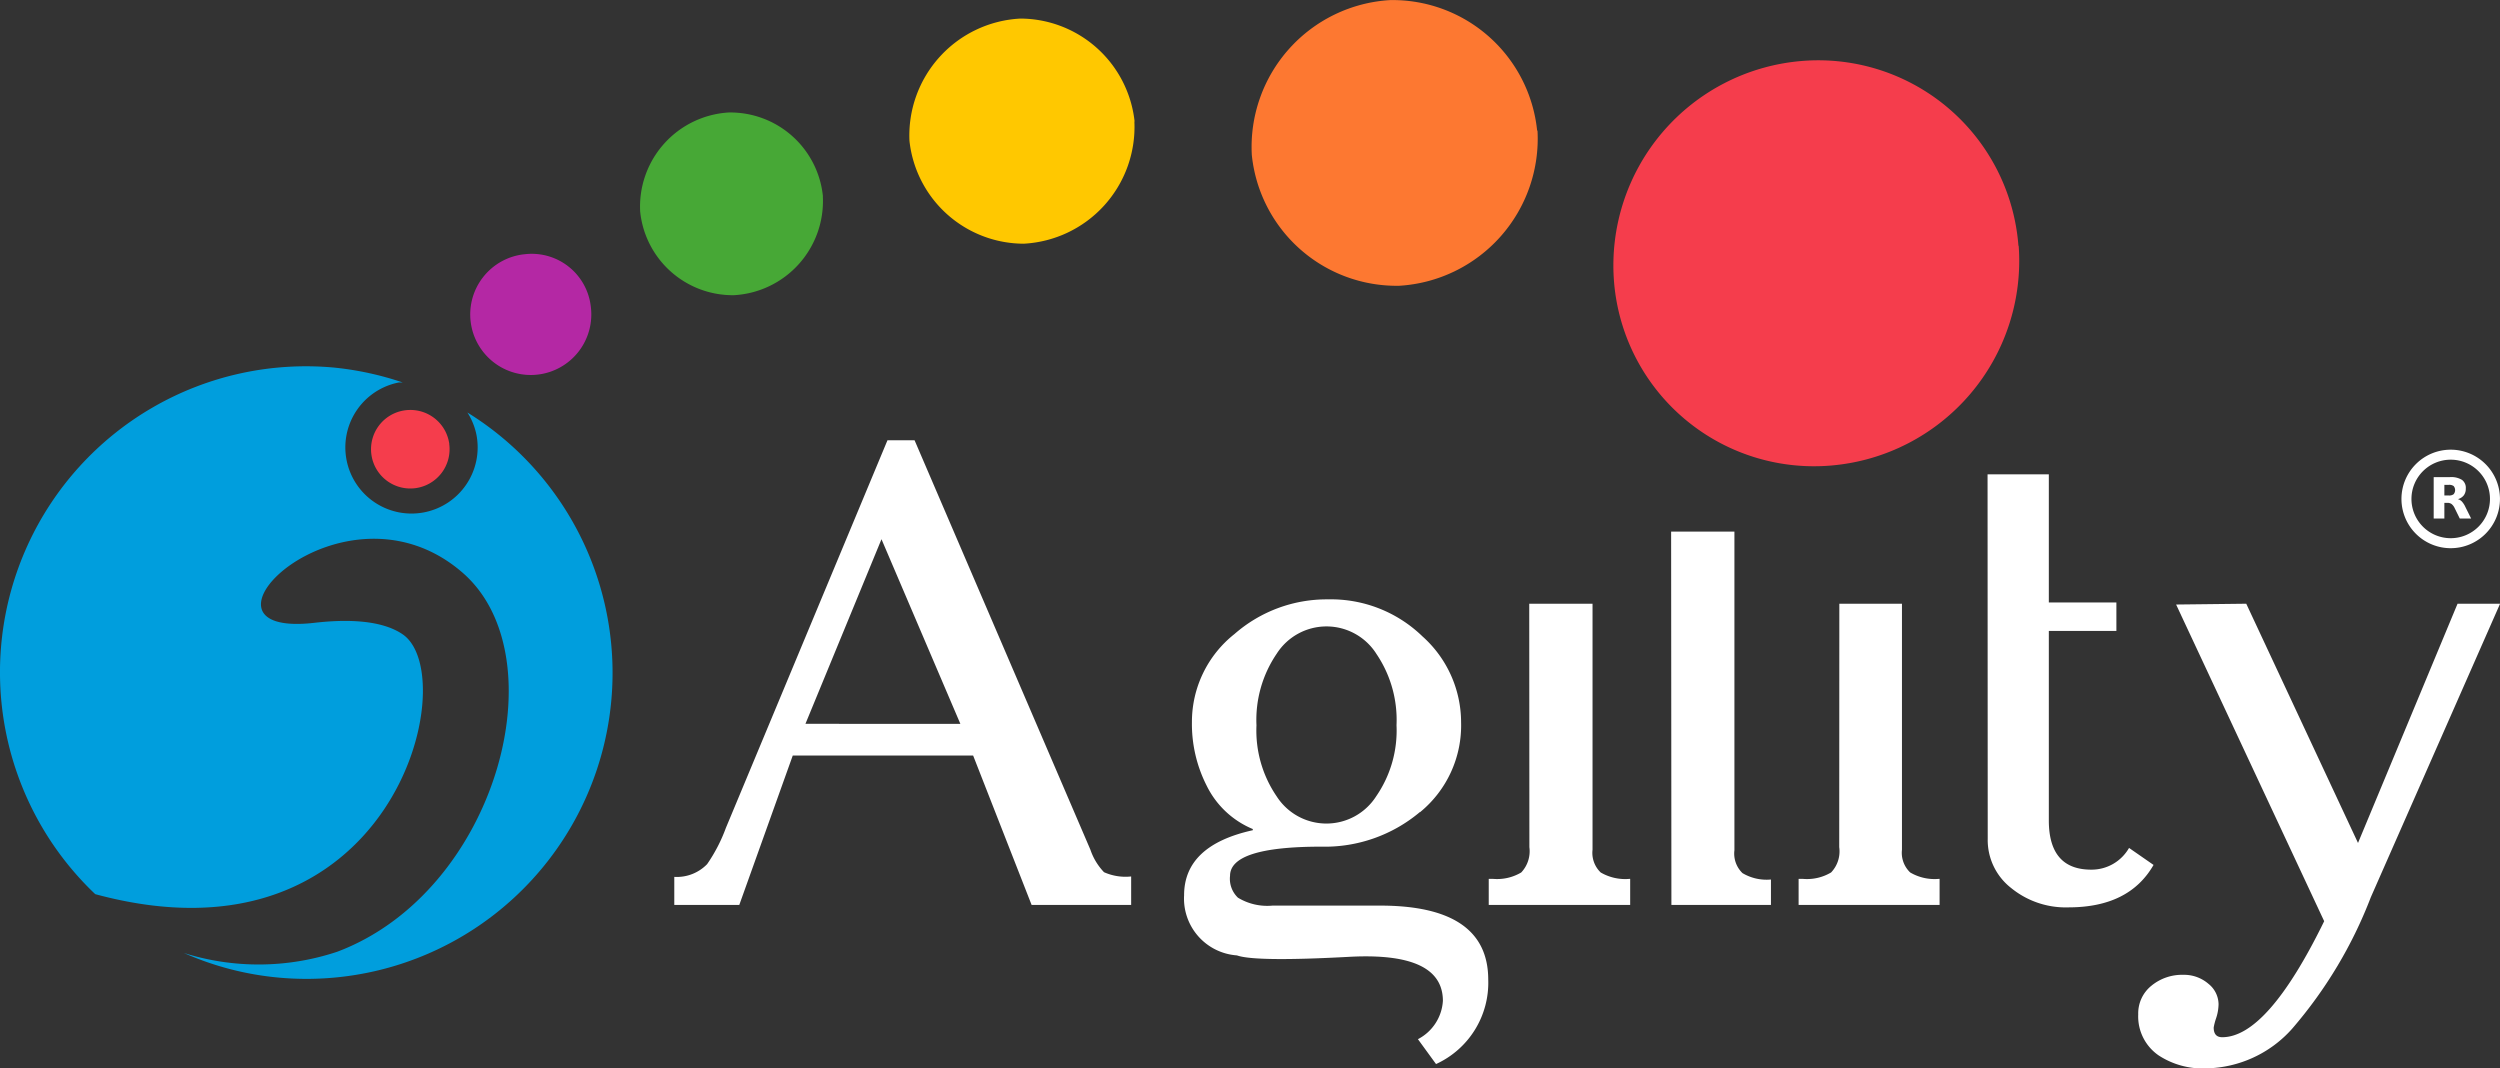 <svg xmlns="http://www.w3.org/2000/svg" width="158" height="67.525" viewBox="0 0 158 67.525">
    <rect x="0" y="0" width="158" height="67.525" fill="#333333" stroke="none"/>
    <defs>
        <style>
            .cls-1{fill:#fff}.cls-4{fill:#f53d4c}
        </style>
    </defs>
    <g id="Group_89" transform="translate(-363 -6505)">
        <path id="Path_1664" d="M277.587 278.993h-11.4l-3.379 9.441H258.7v-1.772a2.669 2.669 0 0 0 2.076-.806 10.167 10.167 0 0 0 1.184-2.287l10.213-24.5h1.713L285 284.948a3.822 3.822 0 0 0 .858 1.417 3.315 3.315 0 0 0 1.716.27v1.8h-6.291zm-.806-2l-4.986-11.672-4.806 11.667z" class="cls-1" transform="translate(146.915 6273.757)"/>
        <path id="Path_1650" d="M316.83 285.992a9.338 9.338 0 0 1-6.244 2.19q-5.753 0-5.758 1.841a1.651 1.651 0 0 0 .5 1.384 3.567 3.567 0 0 0 2.184.5h6.8q6.829 0 6.834 4.679a5.65 5.65 0 0 1-3.3 5.335l-1.144-1.572a2.925 2.925 0 0 0 1.578-2.419q0-3.106-5.931-2.785t-7.085-.091a3.6 3.6 0 0 1-3.34-3.8q0-3.15 4.341-4.111v-.075a5.663 5.663 0 0 1-2.925-2.761 8.587 8.587 0 0 1-.921-4 7.076 7.076 0 0 1 2.69-5.564 8.845 8.845 0 0 1 5.914-2.19 8.3 8.3 0 0 1 5.966 2.34 7.29 7.29 0 0 1 2.441 5.416 7.085 7.085 0 0 1-2.594 5.694m-2.767-10.019a3.734 3.734 0 0 0-6.29 0 7.437 7.437 0 0 0-1.281 4.529 7.362 7.362 0 0 0 1.275 4.487 3.734 3.734 0 0 0 6.29 0 7.32 7.32 0 0 0 1.286-4.494 7.438 7.438 0 0 0-1.286-4.529" class="cls-1" transform="translate(135.911 6270.327)"/>
        <path id="Path_1651" d="M330.322 272.926h4v15.549a1.714 1.714 0 0 0 .515 1.435 3.071 3.071 0 0 0 1.825.406h.039v1.647h-8.939v-1.647h.27a2.99 2.99 0 0 0 1.784-.406 1.955 1.955 0 0 0 .515-1.6z" class="cls-1" transform="translate(129.326 6270.229)"/>
        <path id="Path_1652" d="M343.226 266.812h4v20.141a1.716 1.716 0 0 0 .509 1.441 2.982 2.982 0 0 0 1.8.405v1.608h-6.291z" class="cls-1" transform="translate(125.389 6271.786)"/>
        <path id="Path_1653" d="M356.61 272.926h3.958v15.549a1.713 1.713 0 0 0 .52 1.435 3.044 3.044 0 0 0 1.818.406h.04v1.647h-8.91v-1.647h.269a2.971 2.971 0 0 0 1.784-.406 1.925 1.925 0 0 0 .514-1.6z" class="cls-1" transform="translate(122.636 6270.229)"/>
        <path id="Path_1654" d="M370.058 261.954h3.872v8.1h4.27v1.8h-4.27v11.974q0 3.118 2.691 3.111a2.727 2.727 0 0 0 2.379-1.373l1.549 1.075c-1.029 1.789-2.813 2.682-5.381 2.682a5.45 5.45 0 0 1-3.626-1.229 3.841 3.841 0 0 1-1.474-3.105z" class="cls-1" transform="translate(118.556 6273.023)"/>
        <path id="Path_1645" d="M389.658 272.926l7.063 15.12 6.291-15.12h2.688l-8.165 18.54a28.114 28.114 0 0 1-4.987 8.332 7.45 7.45 0 0 1-5.416 2.494 5.082 5.082 0 0 1-2.991-.806 2.989 2.989 0 0 1-1.31-2.607 2.239 2.239 0 0 1 .83-1.807 3.04 3.04 0 0 1 2.012-.692 2.354 2.354 0 0 1 1.6.572 1.672 1.672 0 0 1 .635 1.286 2.936 2.936 0 0 1-.16.9 3.789 3.789 0 0 0-.148.572c0 .406.177.613.537.613q2.86 0 6.446-7.332l-9.358-20.014z" class="cls-1" transform="translate(115.305 6270.229)"/>
        <path id="Path_1673" fill="#009edd" d="M231.062 255.715a4.1 4.1 0 0 1 .572 1.412 4.181 4.181 0 1 1-4.9-3.311h.236a19.6 19.6 0 0 0-4.29-.936 19.34 19.34 0 0 0-15.139 33.276c18.791 5.084 23.291-13.725 19.444-16.412-1.447-1-3.86-.936-5.587-.738-8.921 1.029 1.778-9.75 9.358-3.168 6.137 5.329 2.168 20.169-7.932 23.961a15.705 15.705 0 0 1-9.682.074 19.058 19.058 0 0 0 5.987 1.556 19.341 19.341 0 0 0 11.932-35.714z" transform="translate(161.478 6275.355)"/>
        <path id="Path_1689" fill="#b428a4" d="M249.018 247.62a3.826 3.826 0 1 1-4.265-3.328l.153-.016a3.757 3.757 0 0 1 4.112 3.344" transform="translate(151.324 6276.784)"/>
        <path id="Path_1687" d="M237.926 258.648a2.482 2.482 0 1 1-2.79-2.13 2.53 2.53 0 0 1 .271-.021 2.481 2.481 0 0 1 2.524 2.151" class="cls-4" transform="translate(153.465 6274.413)"/>
        <path id="Path_1690" fill="#47a836" d="M267.349 236.571a5.957 5.957 0 0 1-5.62 6.247 5.884 5.884 0 0 1-5.925-5.278 5.959 5.959 0 0 1 5.6-6.269 5.883 5.883 0 0 1 5.948 5.282" transform="translate(147.655 6280.838)"/>
        <path id="Path_1692" fill="#ffc800" d="M292.854 230.816a7.39 7.39 0 0 1-7 7.722 7.284 7.284 0 0 1-7.215-6.5 7.4 7.4 0 0 1 7.008-7.728 7.289 7.289 0 0 1 7.22 6.5" transform="translate(141.839 6281.864)"/>
        <path id="Path_1691" fill="#fd7831" d="M325.723 229.989a9.314 9.314 0 0 1-8.74 9.806 9.2 9.2 0 0 1-9.316-8.272 9.3 9.3 0 0 1 8.74-9.783 9.185 9.185 0 0 1 9.293 8.249" transform="translate(134.447 6283.266)"/>
        <path id="Path_1688" d="M363.943 239.568a12.981 12.981 0 0 1-11.815 13.887 12.68 12.68 0 0 1-13.764-11.682 12.968 12.968 0 0 1 11.8-13.876 12.686 12.686 0 0 1 13.764 11.677" class="cls-4" transform="translate(126.637 6280.963)"/>
        <path id="Path_1685" d="M408.269 266.092a3.113 3.113 0 1 1 3.112-3.112 3.113 3.113 0 0 1-3.112 3.112m0-5.594a2.481 2.481 0 1 0 2.48 2.481 2.481 2.481 0 0 0-2.48-2.481" class="cls-1" transform="translate(109.617 6273.554)"/>
        <path id="Path_1686" d="M408.848 263.352a.458.458 0 0 0 .3-.081.4.4 0 0 0 0-.516.472.472 0 0 0-.3-.076h-.285v.672h.285m-.285.468v.99h-.675v-2.619h1.031a1.3 1.3 0 0 1 .757.175.621.621 0 0 1 .241.549.69.69 0 0 1-.124.426.713.713 0 0 1-.378.244.52.52 0 0 1 .25.145 1.269 1.269 0 0 1 .221.338l.369.742h-.718l-.32-.651a.7.7 0 0 0-.2-.267.443.443 0 0 0-.264-.074h-.191" class="cls-1" transform="translate(108.921 6272.963)"/>
    </g>
</svg>
